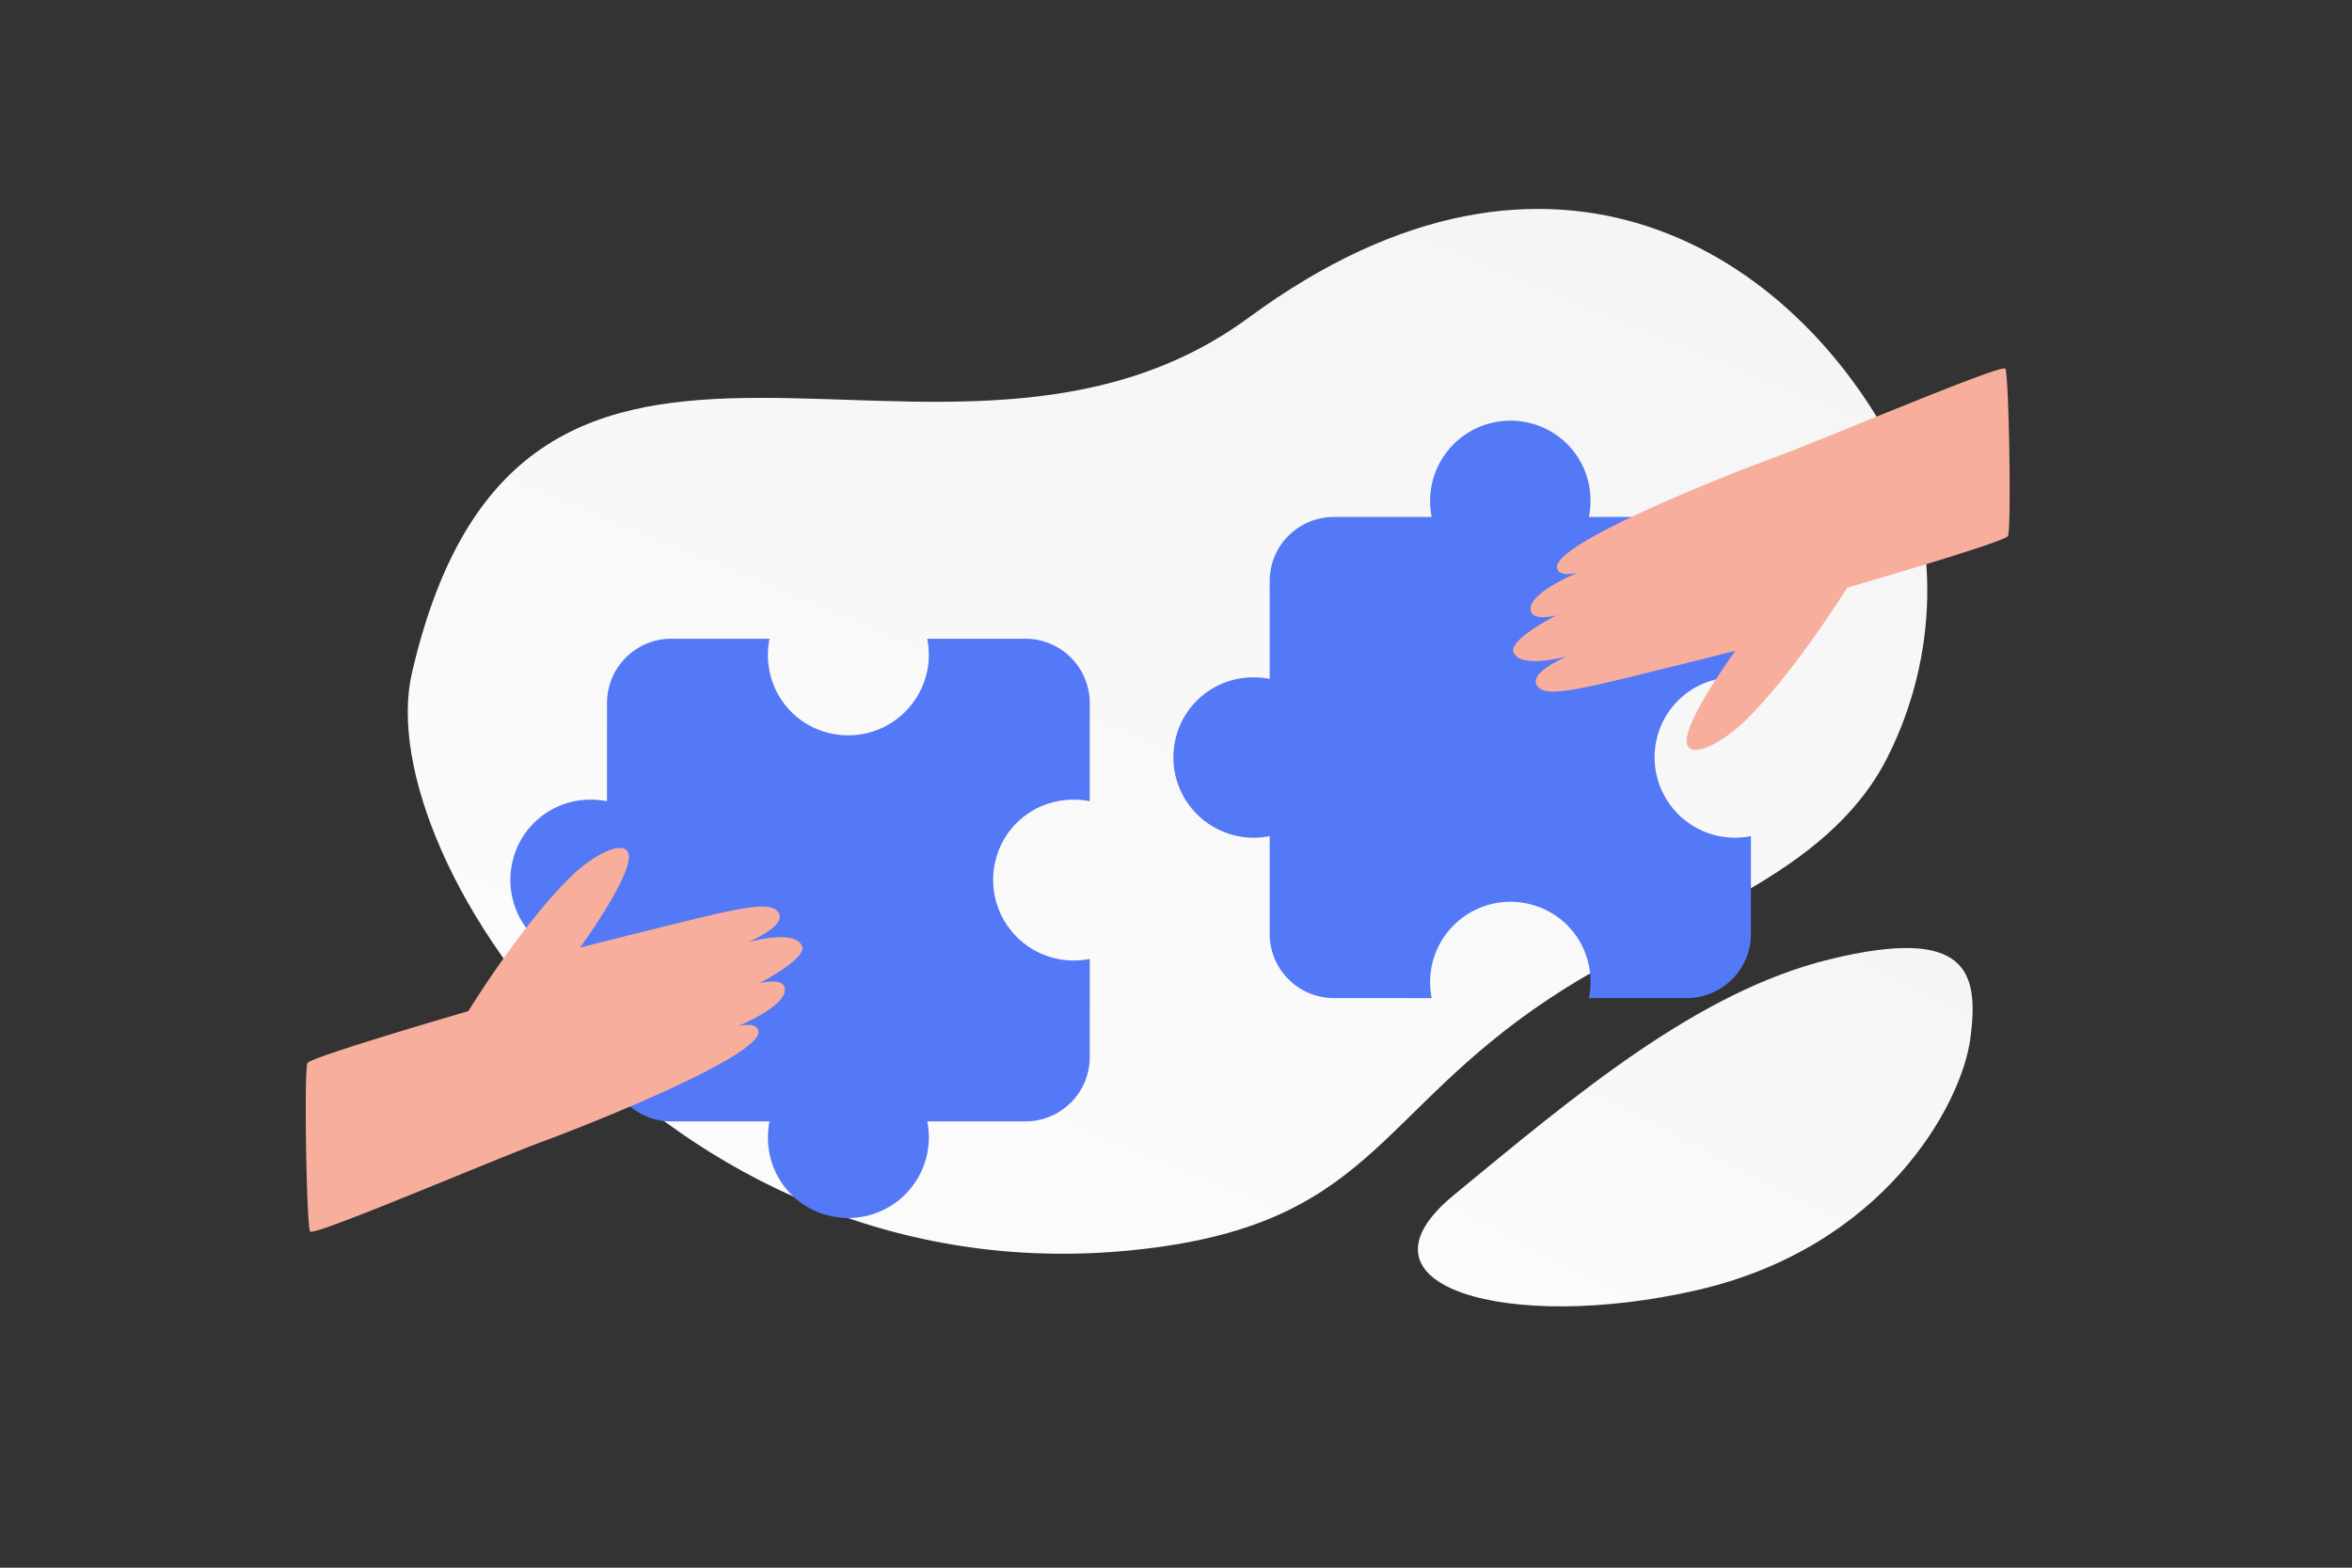<svg width="900" height="600" viewBox="0 0 900 600" fill="none" xmlns="http://www.w3.org/2000/svg"><rect x="0" y="0" width="900" height="600" fill="#333333" stroke="none"/><g clip-path="url(#a)"><path fill="transparent" d="M0 0h900v600H0z"/><path d="M157.59 257.731c-16.544 71.859 99.646 244.016 283.947 219.801 85.717-11.265 86.156-54.611 157.633-99.417 42.604-26.704 99.902-42.538 122.992-88.105 19.941-39.329 19.899-85.333 2.892-118.208-38.249-73.933-130.612-136.06-247.161-50.302-116.549 85.757-277.611-49.094-320.303 136.231z" fill="url(#b)"/><path d="M556.338 457.362c45.683-37.581 92.95-77.869 144.022-90.266 52.682-12.799 57.009 4.949 53.597 30.407-3.412 25.458-33.211 79.959-104.812 96.326-71.62 16.372-135.555-1.292-92.807-36.467z" fill="url(#c)"/><path fill-rule="evenodd" clip-rule="evenodd" d="M669.988 222.397v37.447H670a31.258 31.258 0 0 0-16.282 1.058 30.345 30.345 0 0 0-19.62 21.34 30.75 30.75 0 0 0 29.761 38.366 31.505 31.505 0 0 0 6.141-.616v37.447a24.549 24.549 0 0 1-24.551 24.549H608V382a31.253 31.253 0 0 0-1.058-16.281A30.347 30.347 0 0 0 585.6 346.1a30.752 30.752 0 0 0-38.367 29.76c.003 2.062.209 4.118.616 6.14l-37.437-.012c-13.556.003-24.548-10.983-24.552-24.538v-37.447a31.412 31.412 0 0 1-6.14.617 30.755 30.755 0 0 1-29.762-38.366 30.347 30.347 0 0 1 19.62-21.34 31.258 31.258 0 0 1 16.282-1.059h-.011v-37.447a24.548 24.548 0 0 1 24.551-24.55h37.449a31.334 31.334 0 0 1-.616-6.14 30.75 30.75 0 0 1 38.367-29.76 30.39 30.39 0 0 1 21.342 19.619A31.254 31.254 0 0 1 608 197.858h37.449a24.555 24.555 0 0 1 17.361 7.19 24.553 24.553 0 0 1 7.19 17.36m-413.107 22.063h37.567v-.012a31.36 31.36 0 0 0 1.061 16.334 30.445 30.445 0 0 0 21.409 19.683 30.85 30.85 0 0 0 38.488-29.857 31.547 31.547 0 0 0-.619-6.16h37.567a24.627 24.627 0 0 1 24.628 24.63v37.568h.012a31.35 31.35 0 0 0-16.334 1.062 30.442 30.442 0 0 0-19.681 21.409 30.851 30.851 0 0 0 29.855 38.49 31.469 31.469 0 0 0 6.16-.618l-.012 37.556c.002 13.599-11.018 24.626-24.616 24.63h-37.567c.408 2.028.615 4.092.618 6.16a30.851 30.851 0 0 1-38.488 29.857 30.443 30.443 0 0 1-21.408-19.683 31.36 31.36 0 0 1-1.062-16.334v.012h-37.566a24.626 24.626 0 0 1-24.628-24.63V367a31.469 31.469 0 0 1-6.16.618 30.849 30.849 0 0 1-29.855-38.49 30.484 30.484 0 0 1 19.682-21.409 31.345 31.345 0 0 1 16.333-1.062v-37.568a24.626 24.626 0 0 1 24.628-24.63" fill="#5379f6"/><path d="M118.659 471.348c-1.388-1.976-2.37-62.08-1.003-64.482 1.374-2.395 61.542-19.872 61.542-19.872s20.369-33.19 39.571-51.775c7.571-7.337 18.638-13.498 21.352-9.375 1.683 2.554-.989 9.093-4.768 15.976a.272.272 0 0 1-.034.062c-5.262 9.574-12.634 19.768-13.328 20.725a.864.864 0 0 0-.055.069s49.911-12.679 57.434-14.042c7.522-1.376 17.339-3.565 18.899 1.515 1.436 4.666-11.274 10.132-12.029 10.455.817-.227 18.088-4.997 20.651 1.508 1.903 4.838-15.959 13.993-16.488 14.255.446-.117 8.958-2.361 9.858 1.686 1.477 6.656-17.051 14.324-17.807 14.641.419-.104 7.303-1.728 7.798 1.996 1.223 9.223-62.511 34.787-81.987 41.98-19.497 7.186-88.211 36.653-89.606 34.678zm648.682-330.254c1.388 1.963 2.37 61.689 1.003 64.077-1.374 2.38-61.531 19.746-61.531 19.746s-20.366 32.982-39.565 51.45c-7.569 7.292-18.635 13.413-21.348 9.316-1.683-2.537.989-9.035 4.767-15.875.007-.021.021-.041.034-.062 5.262-9.514 12.632-19.644 13.326-20.595.041-.048.055-.068.055-.068s-49.902 12.599-57.424 13.953c-7.521 1.368-17.337 3.543-18.896-1.505-1.435-4.637 11.272-10.068 12.028-10.389-.818.225-18.086 4.965-20.648-1.498-1.903-4.809 15.956-13.906 16.485-14.166-.446.117-8.957 2.346-9.857-1.676-1.477-6.614 17.049-14.233 17.804-14.548-.419.103-7.301 1.717-7.796-1.984-1.222-9.165 62.5-34.569 81.973-41.716 19.494-7.141 88.196-36.423 89.59-34.46z" fill="#F8AE9D"/></g><defs><linearGradient id="b" x1="251.53" y1="722.027" x2="724.85" y2="-428.788" gradientUnits="userSpaceOnUse"><stop stop-color="#fff"/><stop offset="1" stop-color="#EEE"/></linearGradient><linearGradient id="c" x1="552.551" y1="619.902" x2="796.653" y2="144.968" gradientUnits="userSpaceOnUse"><stop stop-color="#fff"/><stop offset="1" stop-color="#EEE"/></linearGradient><clipPath id="a"><path fill="#fff" d="M0 0h900v600H0z"/></clipPath></defs></svg>